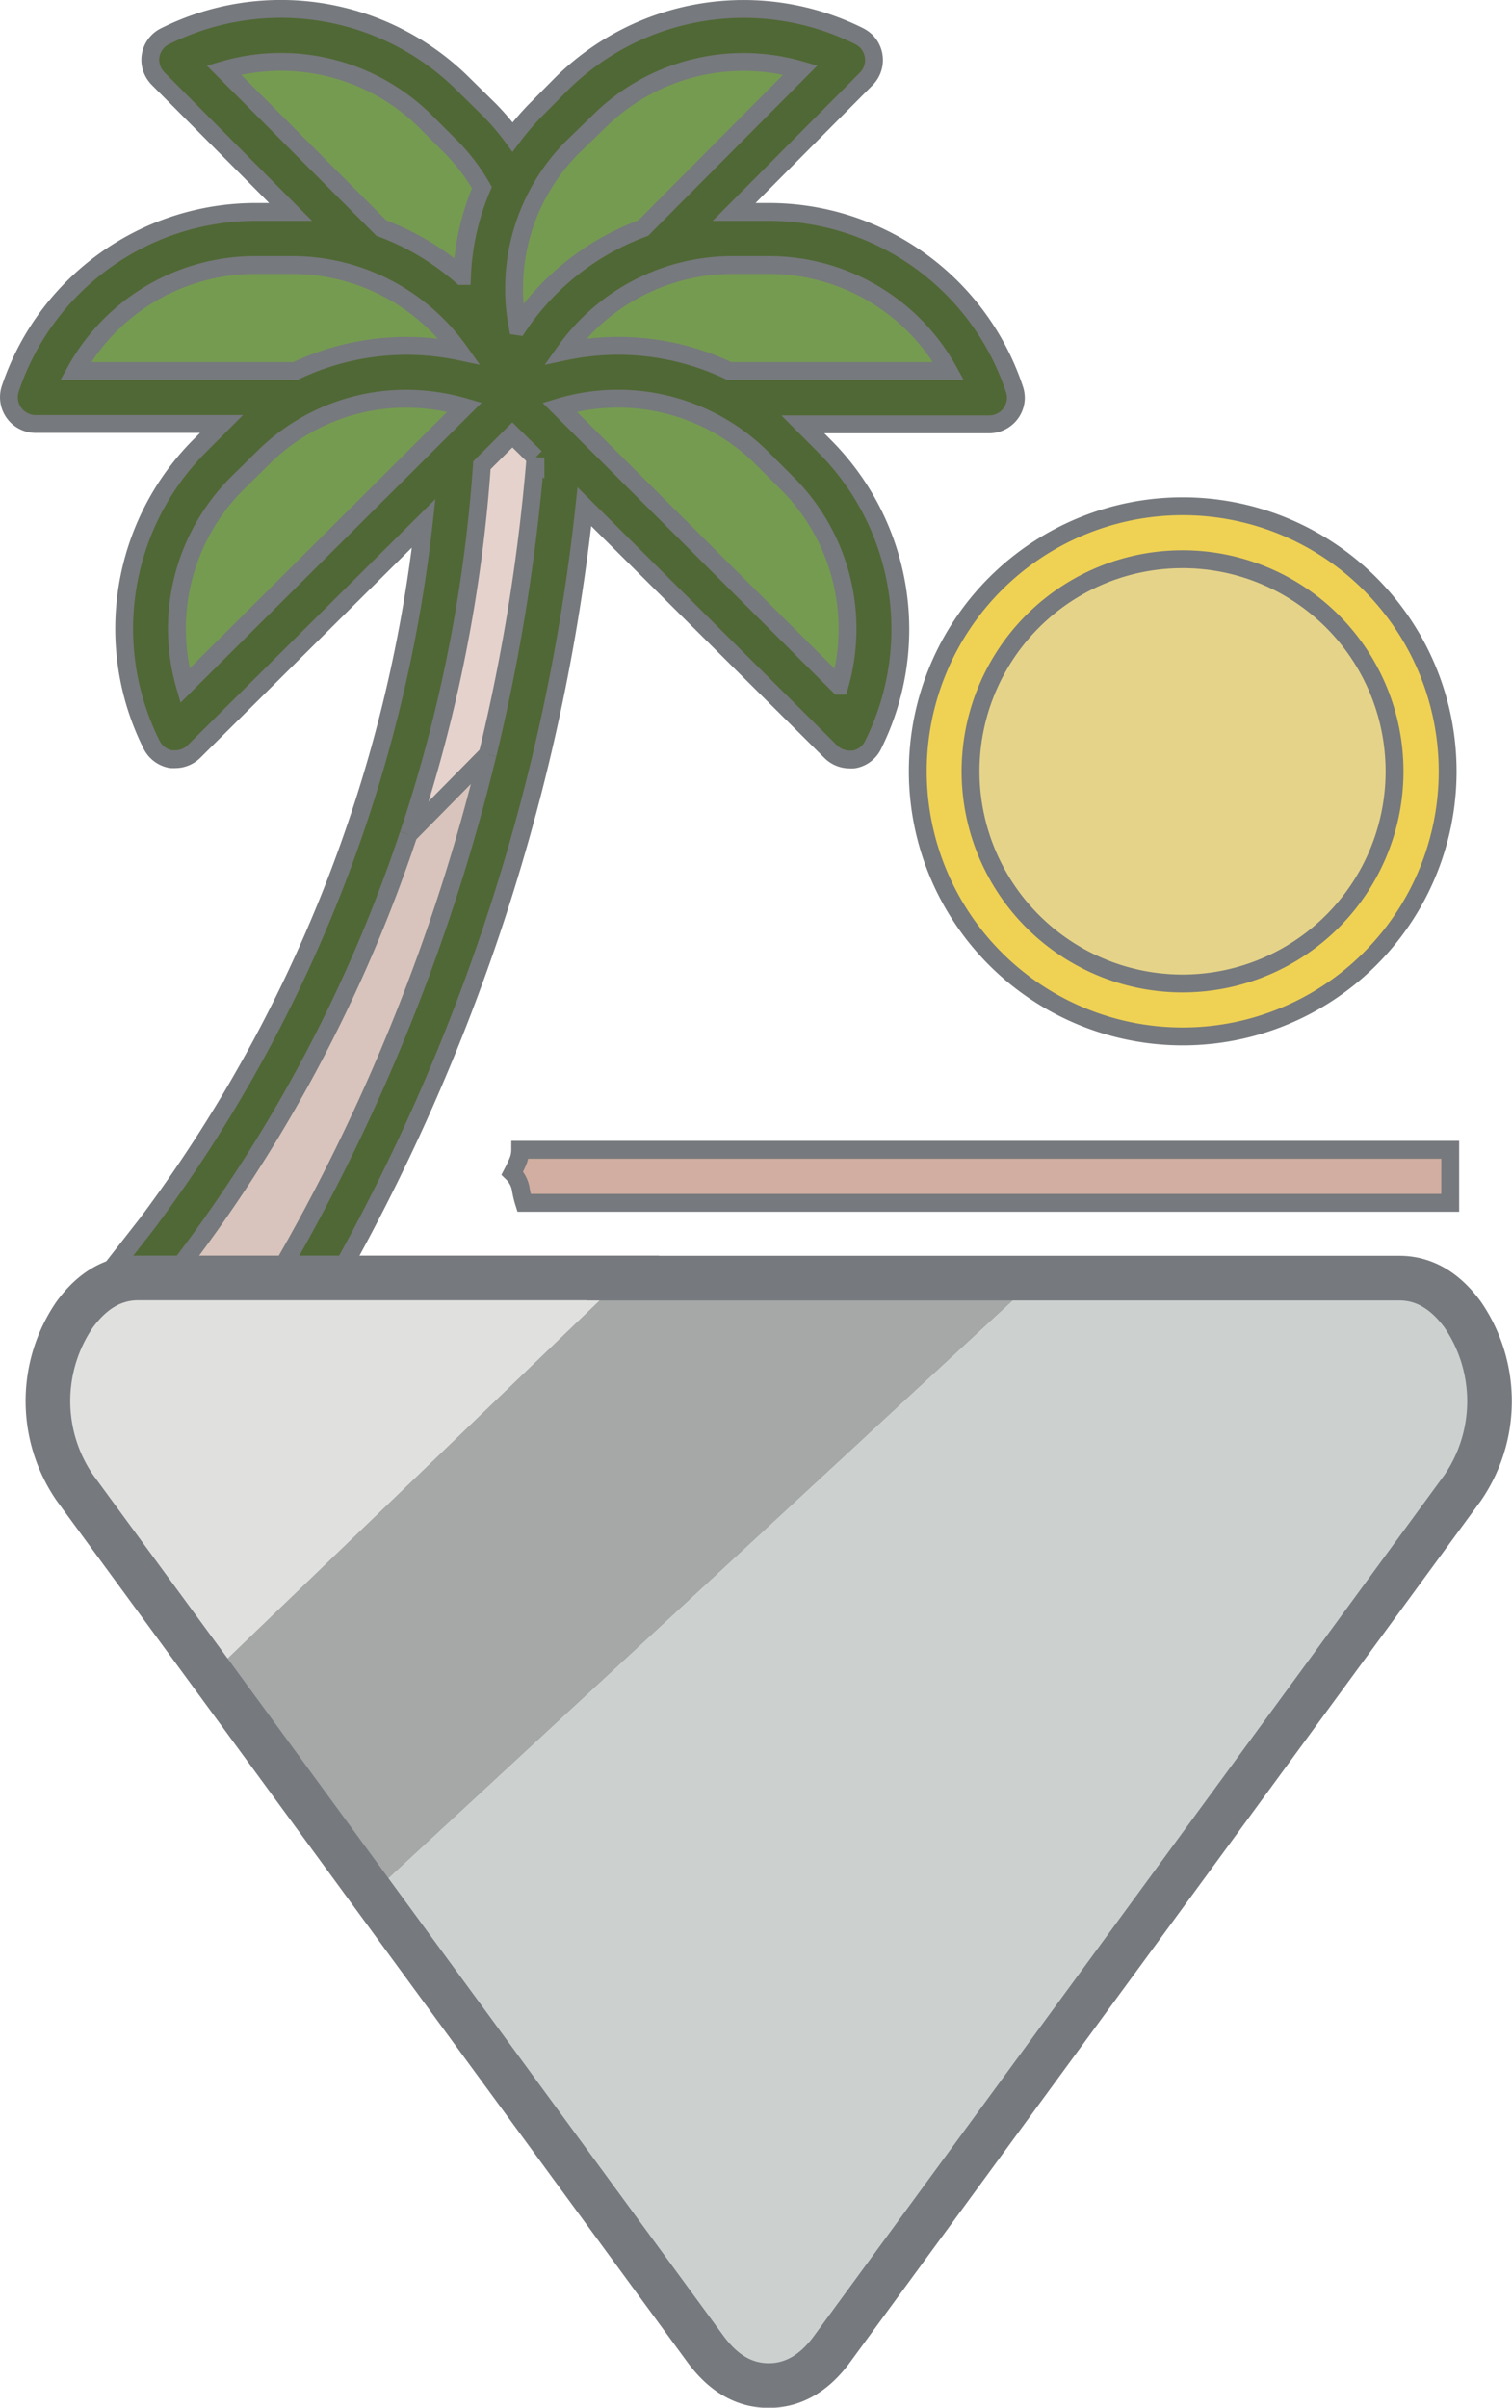 <svg id="Layer_1" data-name="Layer 1" xmlns="http://www.w3.org/2000/svg" viewBox="0 0 169.39 269.57"><defs><style>.cls-1{fill:#d1aea1;}.cls-2{fill:#e5d389;}.cls-3{fill:#efd154;}.cls-4{fill:#506835;}.cls-5{fill:#759b51;}.cls-6{fill:#e5d2cc;}.cls-7{fill:#d8c4bc;}.cls-10,.cls-14,.cls-8,.cls-9{fill:none;}.cls-14,.cls-8{stroke:#76797d;}.cls-10,.cls-14,.cls-8{stroke-miterlimit:10;}.cls-10,.cls-8{stroke-width:2px;}.cls-10{stroke:#687787;}.cls-11{fill:#e0e0df;}.cls-12{fill:#ccd1d0;}.cls-13{fill:#a5a8a7;}.cls-14{stroke-width:5px;}</style></defs><title>beach</title><path class="cls-1" d="M166,128.73v5.94H62.24a11.08,11.08,0,0,1-.38-1.61,3.31,3.31,0,0,0-.93-1.72c.24-.46.46-.92.65-1.38a3.44,3.44,0,0,0,.23-1.23Z" transform="translate(-3.53 0)"/><path class="cls-2" d="M159.75,86.35a23.75,23.75,0,0,1-47.5,0h0A23.74,23.74,0,0,1,136,62.61h0A23.75,23.75,0,0,1,159.75,86.35Z" transform="translate(-3.53 0)"/><path class="cls-3" d="M136,56.68a29.68,29.68,0,1,1-29.68,29.68A29.68,29.68,0,0,1,136,56.68Zm0,53.43a23.75,23.75,0,0,0,0-47.5h0a23.74,23.74,0,0,0-23.73,23.75h0A23.75,23.75,0,0,0,136,110.11Z" transform="translate(-3.53 0)"/><path class="cls-4" d="M117.29,44.47a3,3,0,0,1-3,3H93.46l2.42,2.43a29,29,0,0,1,5.44,33.49A2.93,2.93,0,0,1,99.15,85a3.84,3.84,0,0,1-.48,0,3,3,0,0,1-2.08-.87L69,56.73a224.83,224.83,0,0,1-28.56,87.84l-8.4,2.6c.84-1.37,1.67-2.74,2.47-4.13h0A217.13,217.13,0,0,0,58.15,84.46h0a215.84,215.84,0,0,0,5.37-33.23l-2.59-2.54-3.41,3.4a166.94,166.94,0,0,1-8.21,41.33h0A166.71,166.71,0,0,1,22.88,142.8q-1.81,2.37-3.74,4.66a.77.77,0,0,1-1.08.1l-3.88-3.2c.61-.74,1.21-1.49,1.8-2.24L20,137A160.78,160.78,0,0,0,51,58.56L25.27,84.12a3,3,0,0,1-2.09.87,3.84,3.84,0,0,1-.48,0,3,3,0,0,1-2.18-1.6,29,29,0,0,1,5.4-33.49l2.43-2.43H7.52a3,3,0,0,1-2.85-3.9A29,29,0,0,1,32.2,23.73h3.89L21.26,8.82A3.17,3.17,0,0,1,20.67,8,2.94,2.94,0,0,1,22,4.07h0A29,29,0,0,1,55.52,9.51l2.88,2.83a28.06,28.06,0,0,1,2.55,3,30.58,30.58,0,0,1,2.57-3l2.8-2.83a29,29,0,0,1,33.5-5.44,3.53,3.53,0,0,1,.77.56,3,3,0,0,1,0,4.19L85.77,23.73h3.85a29,29,0,0,1,27.53,19.88A3.16,3.16,0,0,1,117.29,44.47ZM85.23,41.54H109.8A23,23,0,0,0,89.61,29.67h-4a23,23,0,0,0-18.76,9.67A28.9,28.9,0,0,1,85.23,41.54ZM97.58,76.77A23,23,0,0,0,91.71,54.1l-2.84-2.84a22.89,22.89,0,0,0-22.65-5.67l31.3,31.18Zm-22-51.23L93.2,7.84a23,23,0,0,0-22.68,5.87l-2.89,2.82a22.45,22.45,0,0,0-6.09,20h0a28.91,28.91,0,0,1,14.05-11ZM24.25,76.77,55.62,45.58A23.62,23.62,0,0,0,49,44.64,22.67,22.67,0,0,0,33,51.26L30.12,54.1A23,23,0,0,0,24.25,76.77Zm31-45.87A28.14,28.14,0,0,1,57.52,21a22.16,22.16,0,0,0-3.37-4.46l-2.83-2.83A23,23,0,0,0,28.6,7.84l17.6,17.7a28.87,28.87,0,0,1,9,5.36ZM36.6,41.54A29,29,0,0,1,55,39.34,23,23,0,0,0,36.2,29.67h-4A23,23,0,0,0,12,41.54Z" transform="translate(-3.53 0)"/><path class="cls-5" d="M109.8,41.54H85.23a28.9,28.9,0,0,0-18.38-2.2,23,23,0,0,1,18.76-9.67h4A23,23,0,0,1,109.8,41.54Z" transform="translate(-3.53 0)"/><path class="cls-5" d="M91.71,54.1a23,23,0,0,1,5.87,22.67h0L66.22,45.59a22.89,22.89,0,0,1,22.65,5.67Z" transform="translate(-3.53 0)"/><path class="cls-5" d="M93.2,7.84,75.59,25.54a28.86,28.86,0,0,0-14,11h0a22.45,22.45,0,0,1,6.09-20l2.84-2.83A23,23,0,0,1,93.2,7.84Z" transform="translate(-3.53 0)"/><path class="cls-6" d="M60.93,48.69l2.59,2.54a215.7,215.7,0,0,1-5.36,33.22h0l-8.84,9a167.16,167.16,0,0,0,8.2-41.36Z" transform="translate(-3.53 0)"/><path class="cls-7" d="M49.31,93.42l8.84-9A217.21,217.21,0,0,1,34.52,143h0l-11.62-.23h0A166.42,166.42,0,0,0,49.3,93.43Z" transform="translate(-3.53 0)"/><path class="cls-5" d="M55.62,45.58,24.25,76.77A23,23,0,0,1,30.12,54.1L33,51.26A22.67,22.67,0,0,1,49,44.64,23.62,23.62,0,0,1,55.62,45.58Z" transform="translate(-3.53 0)"/><path class="cls-5" d="M57.52,21a28.14,28.14,0,0,0-2.23,9.9h0a28.87,28.87,0,0,0-9-5.36L28.6,7.84a23,23,0,0,1,22.72,5.87l2.83,2.83A22.16,22.16,0,0,1,57.52,21Z" transform="translate(-3.53 0)"/><path class="cls-5" d="M55,39.34a29,29,0,0,0-18.38,2.2H12A23,23,0,0,1,32.2,29.67h4A23,23,0,0,1,55,39.34Z" transform="translate(-3.53 0)"/><path class="cls-8" d="M58.15,84.46A217,217,0,0,1,34.52,143" transform="translate(-3.53 0)"/><path class="cls-8" d="M49.31,93.42a166.94,166.94,0,0,0,8.21-41.33l3.41-3.4,2.59,2.54a215.7,215.7,0,0,1-5.36,33.22" transform="translate(-3.53 0)"/><path class="cls-8" d="M34.52,143c-.8,1.39-1.63,2.76-2.47,4.13l8.4-2.6A224.94,224.94,0,0,0,69,56.73l27.6,27.43a3,3,0,0,0,2.08.87,3.84,3.84,0,0,0,.48,0,2.94,2.94,0,0,0,2.17-1.6,29,29,0,0,0-5.44-33.49l-2.42-2.43h20.87a3,3,0,0,0,3-3,3.16,3.16,0,0,0-.14-.86A29,29,0,0,0,89.62,23.73H85.77L100.59,8.82a3,3,0,0,0,0-4.19,3.53,3.53,0,0,0-.77-.56,29,29,0,0,0-33.5,5.44l-2.8,2.83a30.58,30.58,0,0,0-2.57,3,28.06,28.06,0,0,0-2.55-3L55.52,9.51A29,29,0,0,0,22,4.07,2.94,2.94,0,0,0,20.67,8h0a3.17,3.17,0,0,0,.59.82L36.09,23.73H32.2A29,29,0,0,0,4.67,43.57a3,3,0,0,0,2.85,3.9H28.35L25.92,49.9a29,29,0,0,0-5.4,33.49A3,3,0,0,0,22.7,85a3.84,3.84,0,0,0,.48,0,3,3,0,0,0,2.09-.87L51,58.58A160.78,160.78,0,0,1,20,137l-4,5.12c-.59.75-1.19,1.5-1.8,2.24l3.88,3.2a.77.77,0,0,0,1.08-.1q1.92-2.29,3.74-4.66A166.41,166.41,0,0,0,49.3,93.43" transform="translate(-3.53 0)"/><path class="cls-8" d="M106.35,86.36A29.68,29.68,0,1,0,136,56.68h0A29.67,29.67,0,0,0,106.35,86.36Z" transform="translate(-3.53 0)"/><path class="cls-8" d="M136,62.61a23.75,23.75,0,1,1-23.74,23.76h0A23.74,23.74,0,0,1,136,62.61Z" transform="translate(-3.53 0)"/><path class="cls-8" d="M12,41.54A23,23,0,0,1,32.2,29.67h4A23,23,0,0,1,55,39.34a29,29,0,0,0-18.38,2.2Z" transform="translate(-3.53 0)"/><path class="cls-8" d="M24.25,76.77A23,23,0,0,1,30.12,54.1L33,51.26A22.67,22.67,0,0,1,49,44.64a23.62,23.62,0,0,1,6.58.94Z" transform="translate(-3.53 0)"/><path class="cls-8" d="M55.25,30.9a28.87,28.87,0,0,0-9-5.36L28.6,7.84a23,23,0,0,1,22.72,5.87l2.83,2.83A22.16,22.16,0,0,1,57.52,21a28.14,28.14,0,0,0-2.23,9.9Z" transform="translate(-3.53 0)"/><path class="cls-8" d="M61.52,36.53a22.45,22.45,0,0,1,6.09-20l2.91-2.82A23,23,0,0,1,93.2,7.84L75.59,25.54a28.86,28.86,0,0,0-14,11Z" transform="translate(-3.53 0)"/><path class="cls-8" d="M97.52,76.77,66.22,45.59a22.89,22.89,0,0,1,22.65,5.67l2.84,2.84a23,23,0,0,1,5.87,22.67Z" transform="translate(-3.53 0)"/><path class="cls-8" d="M85.23,41.54a28.9,28.9,0,0,0-18.38-2.2,23,23,0,0,1,18.76-9.67h4A23,23,0,0,1,109.8,41.54Z" transform="translate(-3.53 0)"/><path class="cls-8" d="M61.81,128.73a3.44,3.44,0,0,1-.23,1.23c-.19.46-.41.92-.65,1.38a3.31,3.31,0,0,1,.93,1.72,11.08,11.08,0,0,0,.38,1.61H166v-5.94Z" transform="translate(-3.53 0)"/><polyline class="cls-8" points="45.77 93.43 45.78 93.42 54.62 84.46 54.63 84.45"/><line class="cls-9" x1="27.44" y1="143.04" x2="15.82" y2="142.81"/><line class="cls-10" x1="27.45" y1="143.04" x2="27.44" y2="143.04"/><path class="cls-11" d="M73.31,143.08,27.24,187.4l0,0-15.3-20.87a17.15,17.15,0,0,1,0-19.38q3-4.09,7.1-4.09Z" transform="translate(-3.53 0)"/><path class="cls-12" d="M167.42,166.55,96.77,263q-3,4.09-7.1,4.09c-2.73,0-5.1-1.36-7.09-4.09L45.22,212l74.33-68.74v-.18h40.77q4.1,0,7.1,4.09A17.15,17.15,0,0,1,167.42,166.55Z" transform="translate(-3.53 0)"/><polygon class="cls-13" points="116.02 143.25 41.69 212 23.68 187.42 23.71 187.4 69.78 143.08 116.02 143.08 116.02 143.25"/><path class="cls-14" d="M73.31,143.08H19q-4.1,0-7.1,4.09a17.15,17.15,0,0,0,0,19.38l15.3,20.87,18,24.58,37.36,51c2,2.73,4.36,4.09,7.09,4.09s5.1-1.36,7.1-4.09l70.65-96.43a17.15,17.15,0,0,0,0-19.38q-3-4.09-7.1-4.09h-87Z" transform="translate(-3.53 0)"/></svg>